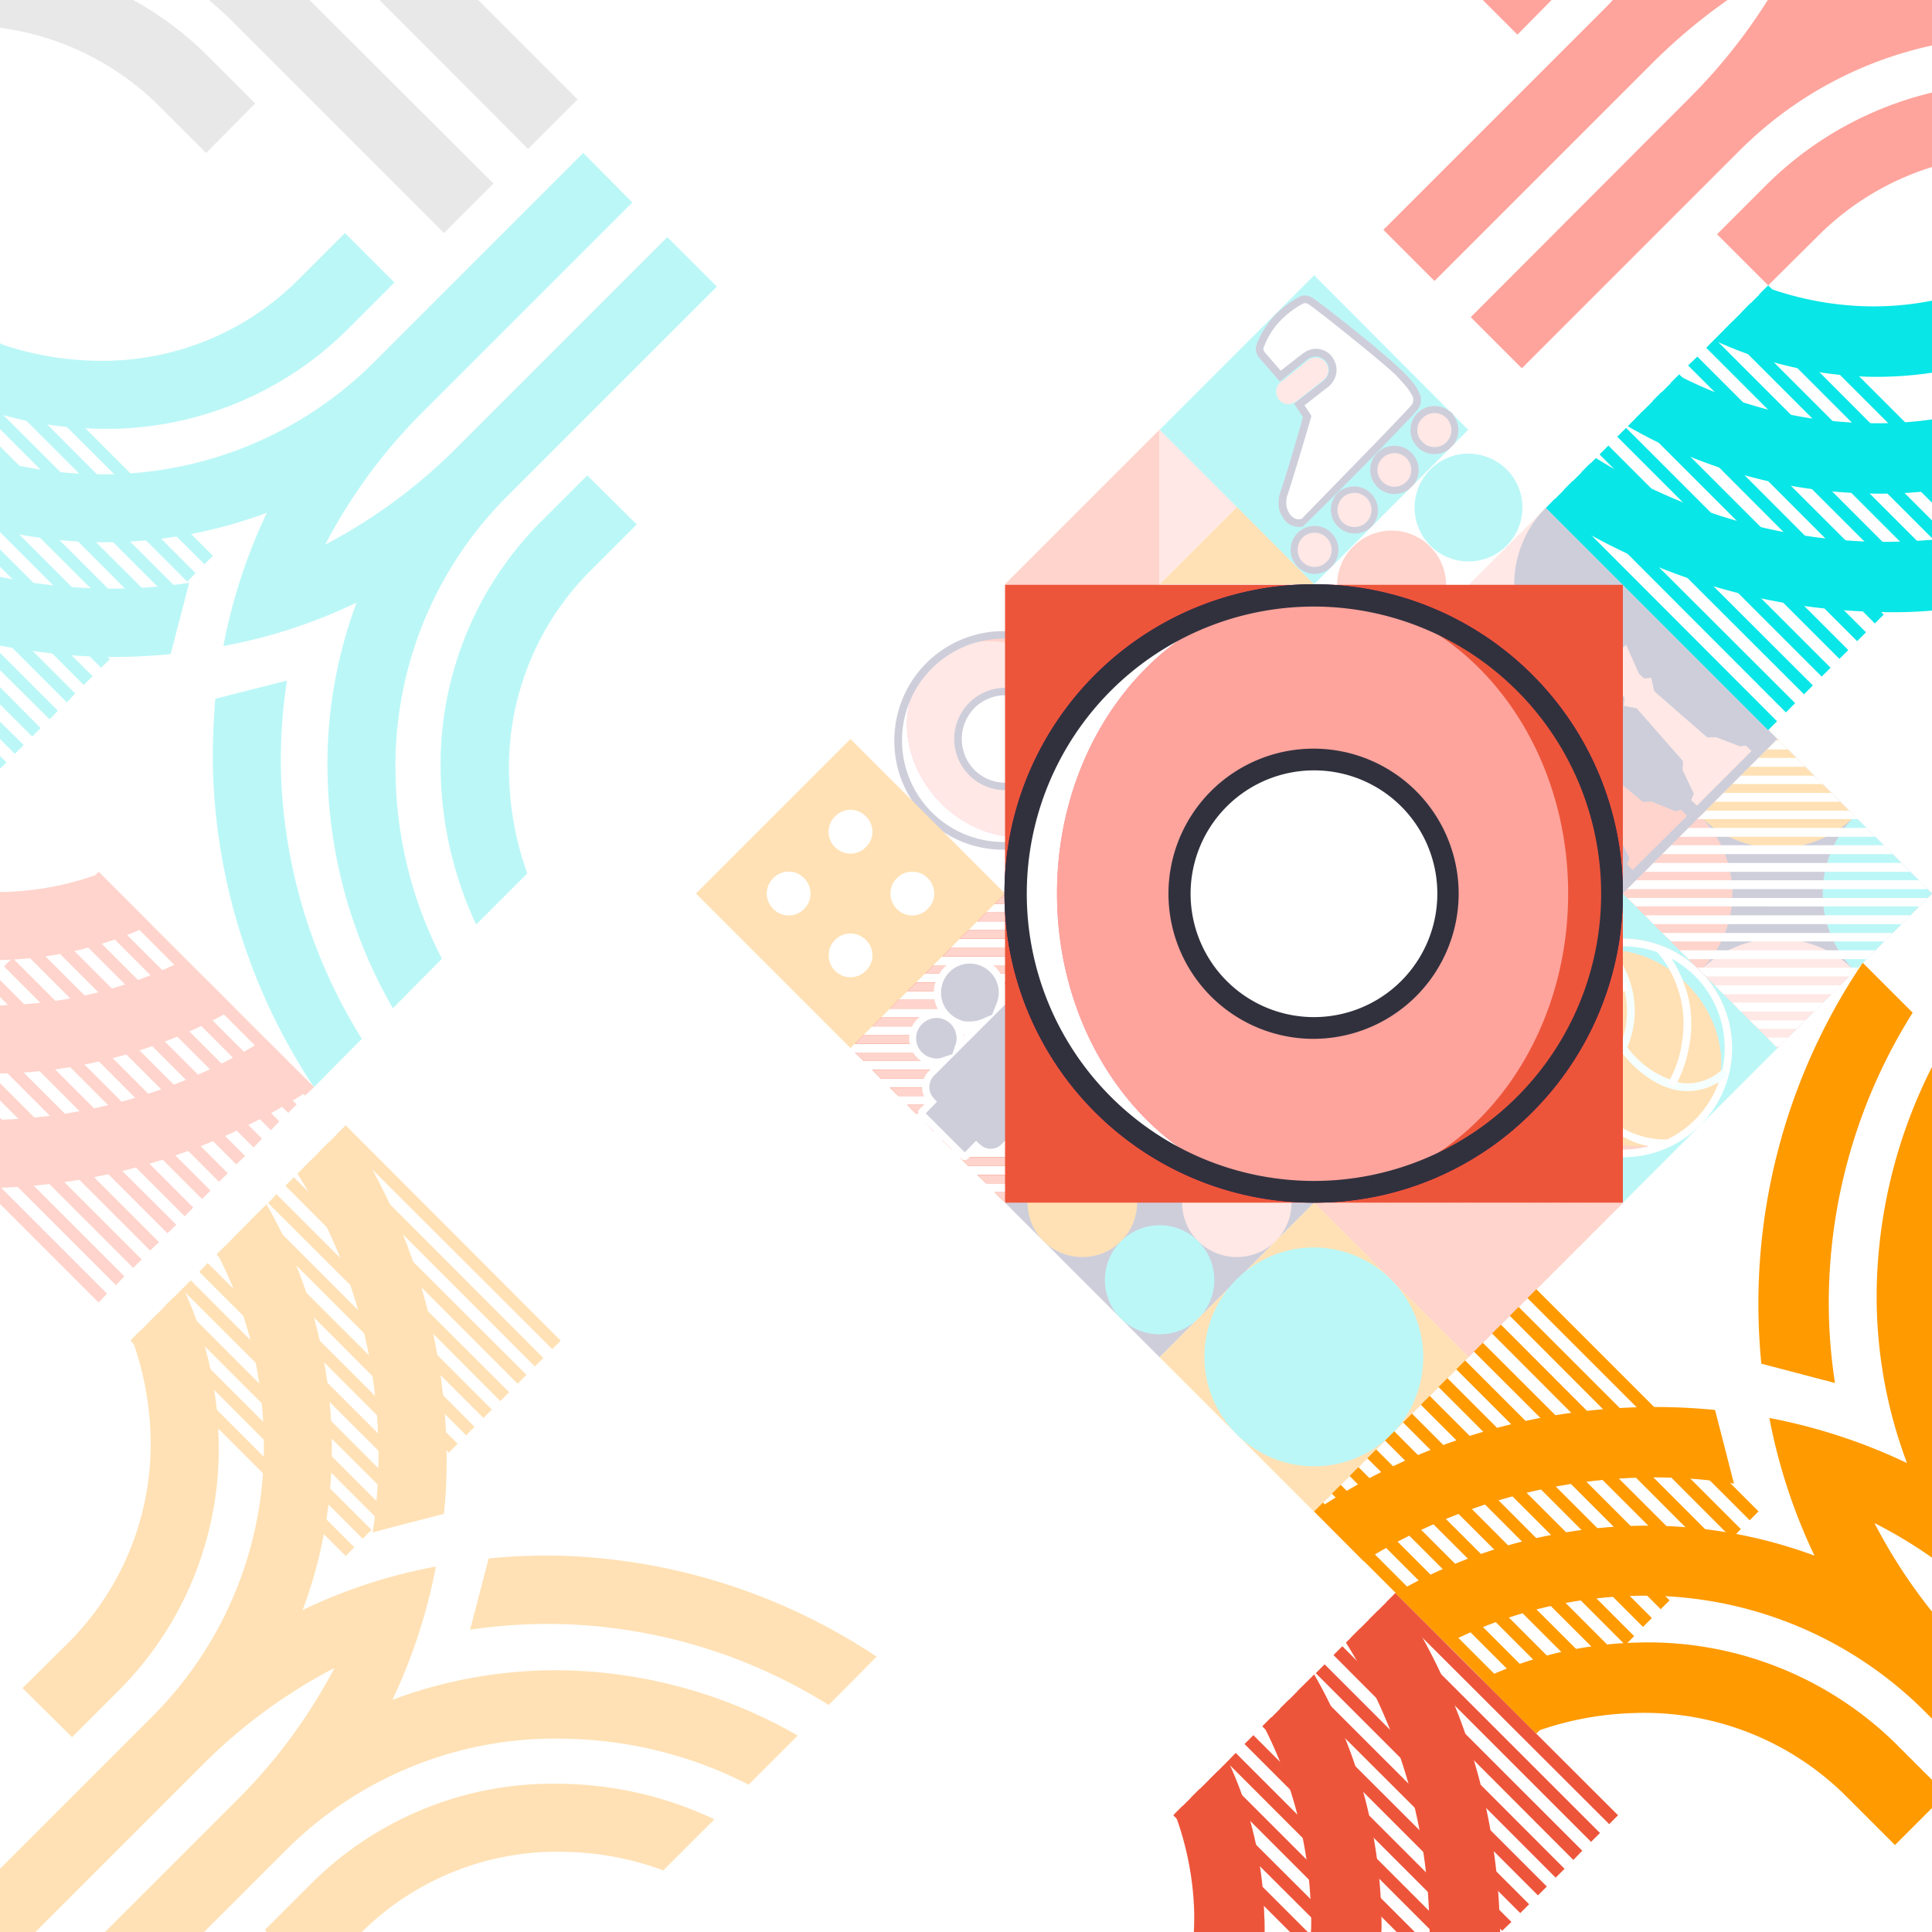 <svg id="Слой_1" data-name="Слой 1" xmlns="http://www.w3.org/2000/svg" viewBox="0 0 136.063 136.063">
  <defs>
    <style>
      .cls-1, .cls-22 {
        fill: #fff;
      }

      .cls-2 {
        fill: #fcf9d3;
      }

      .cls-16, .cls-3 {
        fill: #ff9ef6;
      }

      .cls-4 {
        fill: #39175f;
      }

      .cls-18, .cls-5 {
        fill: #ffe8e5;
      }

      .cls-20, .cls-6 {
        fill: #cecedb;
      }

      .cls-15, .cls-7 {
        fill: #ed553b;
      }

      .cls-8 {
        fill: #f95;
      }

      .cls-12, .cls-9 {
        fill: #bcf7f7;
      }

      .cls-10, .cls-13 {
        fill: #ffd4cc;
      }

      .cls-11, .cls-21 {
        fill: #ffe1b5;
      }

      .cls-12, .cls-13, .cls-14, .cls-15, .cls-16, .cls-17, .cls-18, .cls-19, .cls-20, .cls-21, .cls-22 {
        fill-rule: evenodd;
      }

      .cls-14, .cls-25 {
        fill: #f5ffff;
      }

      .cls-17, .cls-27 {
        fill: #08e6e7;
      }

      .cls-19 {
        fill: #173f5f;
      }

      .cls-23 {
        fill: #fffef8;
      }

      .cls-24 {
        fill: #ff9a00;
      }

      .cls-26 {
        fill: #e8e8e8;
      }

      .cls-28 {
        fill: #fea49c;
      }

      .cls-29 {
        fill: #31313e;
      }
    </style>
  </defs>
  <g>
    <rect class="cls-1" width="136.063" height="136.063"/>
    <path class="cls-2" d="M66.274,56.58c-2.891-2.92-3.231-7.285-.737-9.78A7.426,7.426,0,0,0,76.054,57.288c-2.494,2.494-6.888,2.183-9.78-.709Z"/>
    <path class="cls-3" d="M75.317,47.509c2.92,2.92,3.232,7.285.737,9.78s-6.888,2.183-9.78-.709c-2.891-2.92-3.231-7.285-.737-9.78,2.523-2.494,6.888-2.183,9.78.709Z"/>
    <path class="cls-1" d="M73.162,49.691a3.319,3.319,0,0,1,0,4.705,3.353,3.353,0,0,1-4.734,0,3.319,3.319,0,0,1,0-4.705,3.353,3.353,0,0,1,4.734,0Z"/>
    <path class="cls-4" d="M68.627,49.861a3.114,3.114,0,0,0,0,4.365,3.077,3.077,0,1,0,0-4.365Zm4.734,4.734a3.608,3.608,0,1,1,0-5.102,3.645,3.645,0,0,1,0,5.102Z"/>
    <path class="cls-1" d="M66.274,56.58c-2.891-2.92-3.231-7.285-.737-9.78A7.426,7.426,0,0,0,76.054,57.288c-2.494,2.494-6.888,2.183-9.78-.709Z"/>
    <path class="cls-5" d="M75.317,47.509c2.92,2.92,3.232,7.285.737,9.78s-6.888,2.183-9.78-.709c-2.891-2.92-3.231-7.285-.737-9.78,2.523-2.494,6.888-2.183,9.78.709Z"/>
    <path class="cls-1" d="M73.162,49.691a3.319,3.319,0,0,1,0,4.705,3.353,3.353,0,0,1-4.734,0,3.319,3.319,0,0,1,0-4.705,3.353,3.353,0,0,1,4.734,0Z"/>
    <path class="cls-6" d="M68.627,49.861a3.114,3.114,0,0,0,0,4.365,3.077,3.077,0,1,0,0-4.365Zm4.734,4.734a3.608,3.608,0,1,1,0-5.102,3.645,3.645,0,0,1,0,5.102Z"/>
    <rect class="cls-1" x="73.969" y="33.462" width="15.394" height="15.394" transform="translate(-5.184 69.802) rotate(-45)"/>
    <polygon class="cls-7" points="70.781 41.159 81.666 30.274 81.666 52.044 70.781 41.159"/>
    <polygon class="cls-3" points="87.109 35.717 81.666 41.159 81.666 30.274 87.109 35.717"/>
    <polygon class="cls-8" points="87.109 35.717 81.666 41.159 92.551 41.159 87.109 35.717"/>
    <path class="cls-4" d="M92.268,38.409a.441.441,0,1,1,0,.624.445.445,0,0,1,0-.624Zm1.502,1.502a1.684,1.684,0,1,0-2.381,0,1.644,1.644,0,0,0,2.381,0Z"/>
    <path class="cls-4" d="M95.074,35.603a.441.441,0,1,1,0,.624.445.445,0,0,1,0-.624Zm1.502,1.502a1.684,1.684,0,0,0-2.381-2.381,1.684,1.684,0,0,0,2.381,2.381Z"/>
    <path class="cls-4" d="M97.88,32.769a.461.461,0,1,1,0,.652.48.48,0,0,1,0-.652Zm1.531,1.531a1.704,1.704,0,1,0-2.409,0,1.728,1.728,0,0,0,2.409,0Z"/>
    <path class="cls-4" d="M100.715,29.962a.441.441,0,1,1,.624.624.401.401,0,0,1-.624,0,.445.445,0,0,1,0-.624Zm1.502,1.531a1.728,1.728,0,0,0,0-2.409,1.694,1.694,0,1,0,0,2.409Z"/>
    <path class="cls-3" d="M90,28.091h0a.899.899,0,0,1,.17-1.247l.142-.113,1.786-1.389a.84.84,0,0,1,1.219.142h0a.89.89,0,0,1-.142,1.219l-1.871,1.474-.057.057A.925.925,0,0,1,90,28.091Z"/>
    <path class="cls-3" d="M91.729,39.572a1.203,1.203,0,1,0,0-1.701,1.233,1.233,0,0,0,0,1.701Z"/>
    <path class="cls-3" d="M94.535,36.765a1.203,1.203,0,1,0,0-1.701,1.233,1.233,0,0,0,0,1.701Z"/>
    <path class="cls-3" d="M97.37,33.931a1.183,1.183,0,1,0,0-1.672,1.148,1.148,0,0,0,0,1.672Z"/>
    <path class="cls-3" d="M100.176,31.124a1.181,1.181,0,0,0,1.701,0,1.198,1.198,0,0,0,0-1.672,1.181,1.181,0,0,0-1.701,0,1.148,1.148,0,0,0,0,1.672Z"/>
    <rect class="cls-1" x="73.969" y="33.462" width="15.394" height="15.394" transform="translate(-5.184 69.802) rotate(-45)"/>
    <polygon class="cls-9" points="92.551 41.159 103.408 30.274 92.551 19.389 81.666 30.274 92.551 41.159"/>
    <polygon class="cls-10" points="70.781 41.159 81.666 30.274 81.666 52.044 70.781 41.159"/>
    <polygon class="cls-5" points="87.109 35.717 81.666 41.159 81.666 30.274 87.109 35.717"/>
    <polygon class="cls-11" points="87.109 35.717 81.666 41.159 92.551 41.159 87.109 35.717"/>
    <path class="cls-6" d="M92.268,38.409a.441.441,0,1,1,0,.624.445.445,0,0,1,0-.624Zm1.502,1.502a1.684,1.684,0,1,0-2.381,0,1.644,1.644,0,0,0,2.381,0Z"/>
    <path class="cls-6" d="M95.074,35.603a.441.441,0,1,1,0,.624.445.445,0,0,1,0-.624Zm1.502,1.502a1.684,1.684,0,0,0-2.381-2.381,1.684,1.684,0,0,0,2.381,2.381Z"/>
    <path class="cls-6" d="M97.88,32.769a.461.461,0,1,1,0,.652.48.48,0,0,1,0-.652Zm1.531,1.531a1.704,1.704,0,1,0-2.409,0,1.728,1.728,0,0,0,2.409,0Z"/>
    <path class="cls-6" d="M100.715,29.962a.441.441,0,1,1,.624.624.401.401,0,0,1-.624,0,.445.445,0,0,1,0-.624Zm1.502,1.531a1.728,1.728,0,0,0,0-2.409,1.694,1.694,0,1,0,0,2.409Z"/>
    <path class="cls-1" d="M90.368,34.809c.539-1.587,1.672-5.499,1.672-5.499l-.567-.85,1.871-1.474a1.213,1.213,0,1,0-1.474-1.928l-1.729,1.389-1.332-1.531a.728.728,0,0,1-.085-.68,6.084,6.084,0,0,1,2.835-3.09.643.643,0,0,1,.709.028c.935.624,4.734,3.657,6.094,4.932a6.832,6.832,0,0,1,1.332,1.644.939.939,0,0,1-.113.935c-.595.737-7.88,8.079-7.909,8.079a1.012,1.012,0,0,1-1.134-.51,1.631,1.631,0,0,1-.17-1.446Z"/>
    <path class="cls-6" d="M90.142,34.753c.482-1.417,1.446-4.706,1.616-5.386l-.624-.935,2.069-1.616a1.029,1.029,0,0,0,.368-.624.937.937,0,0,0-.142-.68l-.028-.028a.958.958,0,0,0-.624-.368.913.913,0,0,0-.652.17c-.028,0-.028.028-.057.028l-1.928,1.559-1.502-1.729L88.611,25.115a1.482,1.482,0,0,1-.17-.454,1.324,1.324,0,0,1,.085-.482,6.597,6.597,0,0,1,1.162-1.871,6.947,6.947,0,0,1,1.786-1.389.932.932,0,0,1,.482-.113,1.395,1.395,0,0,1,.482.17c.539.368,1.928,1.446,3.288,2.551,1.134.907,2.239,1.843,2.863,2.438a8.825,8.825,0,0,1,.907.964,3.24,3.24,0,0,1,.454.737.954.954,0,0,1,.113.624,1.128,1.128,0,0,1-.255.595c-.198.255-1.219,1.304-2.438,2.58-2.353,2.409-5.584,5.613-5.613,5.613a1.272,1.272,0,0,1-.879-.113,1.236,1.236,0,0,1-.539-.539,1.581,1.581,0,0,1-.283-.794,2.323,2.323,0,0,1,.085-.879Zm2.183-5.329s-1.134,3.883-1.672,5.499a1.701,1.701,0,0,0-.057.652,1.359,1.359,0,0,0,.198.567.977.977,0,0,0,.34.34.675.675,0,0,0,.539.057s3.005-3.09,5.301-5.443c1.219-1.276,2.211-2.296,2.409-2.551a.455.455,0,0,0,.142-.312.488.488,0,0,0-.057-.34,3.586,3.586,0,0,0-.397-.624c-.227-.255-.482-.567-.85-.935-.624-.567-1.701-1.474-2.835-2.381-1.361-1.106-2.721-2.183-3.231-2.523a.741.741,0,0,0-.227-.085.526.526,0,0,0-.198.057A6.445,6.445,0,0,0,90.085,22.677,5.261,5.261,0,0,0,89.036,24.378a.305.305,0,0,0-.057.227c.028.057.028.142.085.198l1.134,1.304,1.559-1.219a.099.099,0,0,1,.057-.028h0a1.423,1.423,0,0,1,2.013.283.099.099,0,0,1,.028.057,1.468,1.468,0,0,1,.255,1.077,1.554,1.554,0,0,1-.567.964l-1.672,1.304.482.737Z"/>
    <path class="cls-5" d="M90.057,28.12h0a.89.89,0,0,1,.142-1.219l.17-.113L92.126,25.37a.887.887,0,0,1,1.219.142h0a.87.87,0,0,1-.142,1.247l-1.871,1.474-.057.028a.84.84,0,0,1-1.219-.142Z"/>
    <path class="cls-5" d="M91.729,39.572a1.203,1.203,0,1,0,0-1.701,1.233,1.233,0,0,0,0,1.701Z"/>
    <path class="cls-5" d="M94.535,36.765a1.203,1.203,0,1,0,0-1.701,1.233,1.233,0,0,0,0,1.701Z"/>
    <path class="cls-5" d="M97.37,33.931a1.183,1.183,0,1,0,0-1.672,1.148,1.148,0,0,0,0,1.672Z"/>
    <path class="cls-5" d="M100.176,31.124a1.181,1.181,0,0,0,1.701,0,1.198,1.198,0,0,0,0-1.672,1.181,1.181,0,0,0-1.701,0,1.148,1.148,0,0,0,0,1.672Z"/>
    <polygon class="cls-1" points="103.408 52.044 114.293 41.159 103.408 30.274 92.551 41.159 103.408 52.044"/>
    <path class="cls-12" d="M106.129,33.08a3.798,3.798,0,1,1-2.721-1.134,3.872,3.872,0,0,1,2.721,1.134Z"/>
    <rect class="cls-5" x="98.446" y="40.066" width="15.394" height="7.657" transform="translate(0.051 87.911) rotate(-45)"/>
    <path class="cls-13" d="M100.715,38.494a3.815,3.815,0,0,1,0,5.414,3.77,3.77,0,0,1-2.721,1.134,3.706,3.706,0,0,1-2.693-1.134,3.798,3.798,0,0,1,0-5.414,3.815,3.815,0,0,1,5.414,0Z"/>
    <path class="cls-14" d="M95.216,57.883c.567.539.255,1.757-.68,2.693s-2.154,1.247-2.721.68l-6.038-6.066c-.567-.539-.255-1.757.68-2.693s2.126-1.247,2.693-.68Z"/>
    <path class="cls-4" d="M95.386,57.713a1.371,1.371,0,0,1,.255,1.417,3.536,3.536,0,0,1-.935,1.616,3.892,3.892,0,0,1-1.616.964,1.439,1.439,0,0,1-1.417-.283l-6.066-6.066a1.439,1.439,0,0,1-.283-1.417,3.612,3.612,0,0,1,.964-1.616h0a3.989,3.989,0,0,1,1.587-.964,1.476,1.476,0,0,1,1.446.283Zm-.17,1.304a1.061,1.061,0,0,0-.17-.992l-6.066-6.038a.962.962,0,0,0-.992-.17,3.009,3.009,0,0,0-1.361.85h0a2.943,2.943,0,0,0-.85,1.389,1.061,1.061,0,0,0,.142.992l6.066,6.038a1.062,1.062,0,0,0,.992.17,2.943,2.943,0,0,0,1.389-.85,3.19,3.19,0,0,0,.85-1.389Z"/>
    <path class="cls-15" d="M85.776,55.191c-.567-.567-.255-1.757.68-2.693s2.154-1.247,2.693-.68c.567.539.255,1.757-.68,2.693s-2.126,1.247-2.693.68Z"/>
    <path class="cls-4" d="M85.606,55.361a1.492,1.492,0,0,1-.283-1.446,3.807,3.807,0,0,1,.964-1.587,3.612,3.612,0,0,1,1.616-.964,1.303,1.303,0,0,1,1.701,1.701,3.612,3.612,0,0,1-.964,1.616,3.807,3.807,0,0,1-1.587.964,1.492,1.492,0,0,1-1.446-.283Zm.17-1.332a.872.872,0,0,0,1.162,1.162,3.362,3.362,0,0,0,2.211-2.239.835.835,0,0,0-1.134-1.134,3.362,3.362,0,0,0-2.239,2.211Z"/>
    <path class="cls-14" d="M101.962,51.137c.539.539.255,1.757-.68,2.693s-2.154,1.247-2.721.68l-6.038-6.066c-.567-.539-.255-1.757.68-2.693s2.126-1.247,2.693-.68Z"/>
    <path class="cls-4" d="M102.104,50.967a1.439,1.439,0,0,1,.283,1.417A3.371,3.371,0,0,1,101.424,54h0a3.641,3.641,0,0,1-1.587.964,1.492,1.492,0,0,1-1.446-.283l-6.038-6.066a1.439,1.439,0,0,1-.283-1.417,3.612,3.612,0,0,1,.964-1.616,3.807,3.807,0,0,1,1.587-.964,1.492,1.492,0,0,1,1.446.283Zm-.312.34L95.726,45.241a1.028,1.028,0,0,0-.992-.17,3.362,3.362,0,0,0-2.211,2.239,1.061,1.061,0,0,0,.142.992l6.066,6.038a.977.977,0,0,0,.992.17,3.082,3.082,0,0,0,1.389-.85h0a3.112,3.112,0,0,0,.822-1.389.925.925,0,0,0-.142-.964Z"/>
    <path class="cls-16" d="M92.523,48.444c-.567-.539-.255-1.757.68-2.693s2.154-1.247,2.693-.68c.567.539.255,1.757-.68,2.693s-2.154,1.247-2.693.68Z"/>
    <path class="cls-4" d="M92.353,48.614a1.439,1.439,0,0,1-.283-1.417,3.892,3.892,0,0,1,.964-1.616h0a3.892,3.892,0,0,1,1.616-.964,1.303,1.303,0,0,1,1.701,1.701,3.839,3.839,0,0,1-2.58,2.58,1.439,1.439,0,0,1-1.417-.283Zm.17-1.304a.853.853,0,0,0,1.134,1.134,3.482,3.482,0,0,0,2.239-2.239.853.853,0,0,0-1.134-1.134,2.943,2.943,0,0,0-1.389.85h0a2.943,2.943,0,0,0-.85,1.389Z"/>
    <path class="cls-14" d="M87.449,53.405c-.567.539-1.786.255-2.693-.68-.935-.935-1.247-2.126-.68-2.693L90.17,43.937c.567-.567,1.786-.255,2.693.652.935.935,1.247,2.154.68,2.721Z"/>
    <path class="cls-4" d="M87.619,53.546a1.492,1.492,0,0,1-1.446.283,3.458,3.458,0,0,1-1.587-.935h0a3.688,3.688,0,0,1-.964-1.587,1.492,1.492,0,0,1,.283-1.446L90,43.767a1.492,1.492,0,0,1,1.446-.283,3.533,3.533,0,0,1,1.587.964,3.392,3.392,0,0,1,.964,1.587,1.439,1.439,0,0,1-.283,1.417Zm-1.332-.142a1.062,1.062,0,0,0,.992-.17l6.094-6.094a1.062,1.062,0,0,0,.17-.992,3.249,3.249,0,0,0-2.211-2.211.977.977,0,0,0-.992.17l-6.095,6.094a.962.962,0,0,0-.17.992,3.033,3.033,0,0,0,.822,1.361h0a3.082,3.082,0,0,0,1.389.85Z"/>
    <path class="cls-17" d="M90.17,43.937c.567-.567,1.786-.255,2.721.68.907.907,1.219,2.126.652,2.693s-1.757.255-2.693-.68c-.935-.907-1.219-2.126-.68-2.693Z"/>
    <path class="cls-4" d="M90.028,43.767a1.439,1.439,0,0,1,1.417-.283,3.392,3.392,0,0,1,1.587.964,3.533,3.533,0,0,1,.964,1.587,1.32,1.32,0,0,1-1.729,1.729A3.687,3.687,0,0,1,90.68,46.8a3.807,3.807,0,0,1-.964-1.587,1.571,1.571,0,0,1,.312-1.446Zm1.304.17a1.061,1.061,0,0,0-.992.17,1.045,1.045,0,0,0-.17.992,3.082,3.082,0,0,0,.85,1.389,3.033,3.033,0,0,0,1.361.822,1.028,1.028,0,0,0,.992-.17.977.977,0,0,0,.17-.992,3.249,3.249,0,0,0-2.211-2.211Z"/>
    <polygon class="cls-6" points="92.551 62.929 103.408 52.044 92.551 41.159 81.666 52.044 92.551 62.929"/>
    <path class="cls-14" d="M95.216,57.883c.567.539.255,1.757-.68,2.693s-2.154,1.247-2.721.68l-6.038-6.066c-.567-.539-.255-1.757.68-2.693s2.126-1.247,2.693-.68Z"/>
    <path class="cls-6" d="M95.386,57.713a1.371,1.371,0,0,1,.255,1.417,3.536,3.536,0,0,1-.935,1.616,3.892,3.892,0,0,1-1.616.964,1.439,1.439,0,0,1-1.417-.283l-6.066-6.066a1.439,1.439,0,0,1-.283-1.417,3.612,3.612,0,0,1,.964-1.616h0a3.989,3.989,0,0,1,1.587-.964,1.476,1.476,0,0,1,1.446.283Zm-.17,1.304a1.061,1.061,0,0,0-.17-.992l-6.066-6.038a.962.962,0,0,0-.992-.17,3.009,3.009,0,0,0-1.361.85h0a2.943,2.943,0,0,0-.85,1.389,1.061,1.061,0,0,0,.142.992l6.066,6.038a1.062,1.062,0,0,0,.992.17,2.943,2.943,0,0,0,1.389-.85,3.19,3.19,0,0,0,.85-1.389Z"/>
    <path class="cls-13" d="M85.776,55.191c-.567-.567-.255-1.757.68-2.693s2.154-1.247,2.693-.68c.567.539.255,1.757-.68,2.693s-2.126,1.247-2.693.68Z"/>
    <path class="cls-6" d="M85.606,55.361a1.492,1.492,0,0,1-.283-1.446,3.807,3.807,0,0,1,.964-1.587,3.612,3.612,0,0,1,1.616-.964,1.303,1.303,0,0,1,1.701,1.701,3.612,3.612,0,0,1-.964,1.616,3.807,3.807,0,0,1-1.587.964,1.492,1.492,0,0,1-1.446-.283Zm.17-1.332a.872.872,0,0,0,1.162,1.162,3.362,3.362,0,0,0,2.211-2.239.835.835,0,0,0-1.134-1.134,3.362,3.362,0,0,0-2.239,2.211Z"/>
    <path class="cls-14" d="M101.962,51.137c.539.539.255,1.757-.68,2.693s-2.154,1.247-2.721.68l-6.038-6.066c-.567-.539-.255-1.757.68-2.693s2.126-1.247,2.693-.68Z"/>
    <path class="cls-6" d="M102.104,50.967a1.439,1.439,0,0,1,.283,1.417A3.371,3.371,0,0,1,101.424,54h0a3.641,3.641,0,0,1-1.587.964,1.492,1.492,0,0,1-1.446-.283l-6.038-6.066a1.439,1.439,0,0,1-.283-1.417,3.612,3.612,0,0,1,.964-1.616,3.807,3.807,0,0,1,1.587-.964,1.492,1.492,0,0,1,1.446.283Zm-.312.34L95.726,45.241a1.028,1.028,0,0,0-.992-.17,3.362,3.362,0,0,0-2.211,2.239,1.061,1.061,0,0,0,.142.992l6.066,6.038a.977.977,0,0,0,.992.17,3.082,3.082,0,0,0,1.389-.85h0a3.112,3.112,0,0,0,.822-1.389.925.925,0,0,0-.142-.964Z"/>
    <path class="cls-18" d="M92.523,48.444c-.567-.539-.255-1.757.68-2.693s2.154-1.247,2.693-.68c.567.539.255,1.757-.68,2.693s-2.154,1.247-2.693.68Z"/>
    <path class="cls-6" d="M92.353,48.614a1.439,1.439,0,0,1-.283-1.417,3.892,3.892,0,0,1,.964-1.616h0a3.892,3.892,0,0,1,1.616-.964,1.303,1.303,0,0,1,1.701,1.701,3.892,3.892,0,0,1-.964,1.616h0a3.892,3.892,0,0,1-1.616.964,1.439,1.439,0,0,1-1.417-.283Zm.17-1.304a.853.853,0,0,0,1.134,1.134,3.482,3.482,0,0,0,2.239-2.239.853.853,0,0,0-1.134-1.134,2.943,2.943,0,0,0-1.389.85h0a2.943,2.943,0,0,0-.85,1.389Z"/>
    <path class="cls-14" d="M87.449,53.405c-.567.539-1.786.255-2.693-.68-.935-.935-1.247-2.126-.68-2.693L90.17,43.937c.567-.567,1.786-.255,2.693.652.935.935,1.247,2.154.68,2.721Z"/>
    <path class="cls-6" d="M87.619,53.546a1.492,1.492,0,0,1-1.446.283,3.458,3.458,0,0,1-1.587-.935h0a3.688,3.688,0,0,1-.964-1.587,1.492,1.492,0,0,1,.283-1.446L90,43.767a1.492,1.492,0,0,1,1.446-.283,3.533,3.533,0,0,1,1.587.964,3.392,3.392,0,0,1,.964,1.587,1.439,1.439,0,0,1-.283,1.417Zm-1.332-.142a1.062,1.062,0,0,0,.992-.17l6.094-6.094a1.062,1.062,0,0,0,.17-.992,3.249,3.249,0,0,0-2.211-2.211.977.977,0,0,0-.992.17l-6.095,6.094a.962.962,0,0,0-.17.992,3.033,3.033,0,0,0,.822,1.361h0a3.082,3.082,0,0,0,1.389.85Z"/>
    <path class="cls-12" d="M90.17,43.937c.567-.567,1.786-.255,2.721.68.907.907,1.219,2.126.652,2.693s-1.757.255-2.693-.68c-.935-.907-1.219-2.126-.68-2.693Z"/>
    <path class="cls-6" d="M90.028,43.767a1.439,1.439,0,0,1,1.417-.283,3.392,3.392,0,0,1,1.587.964,3.533,3.533,0,0,1,.964,1.587,1.32,1.32,0,0,1-1.729,1.729A3.687,3.687,0,0,1,90.68,46.8a3.807,3.807,0,0,1-.964-1.587,1.571,1.571,0,0,1,.312-1.446Zm1.304.17a1.061,1.061,0,0,0-.992.17,1.045,1.045,0,0,0-.17.992,3.082,3.082,0,0,0,.85,1.389,3.033,3.033,0,0,0,1.361.822,1.028,1.028,0,0,0,.992-.17.977.977,0,0,0,.17-.992,3.249,3.249,0,0,0-2.211-2.211Z"/>
    <path class="cls-9" d="M70.894,62.816v.227l.595.624v-1.474Zm1.219-1.219v2.665l.624.624V60.973Zm1.247-1.247v5.159l.595.595V59.754Zm1.219-1.219v7.597l.624.624V58.507Zm1.219-1.247V67.975l.624.595V57.288Zm1.247-1.219V69.194l.624.624V56.041Zm1.219-1.219V70.413l.624.624V54.822Zm1.247-1.247V71.66l.595.624V53.575Zm1.219-1.219V72.879l.624.624V52.356Zm1.247-.624V73.502l.595-.624V52.98Zm1.219,1.219V72.283l.624-.624V54.198Zm1.247,1.247-.028,16.214.624-.624V55.446ZM85.663,56.041V69.817l.624-.624V56.665Zm1.219,1.247V68.57l.624-.595V57.883Zm1.247,1.219v8.844l.595-.624.028-7.597Zm1.219,1.247v6.35l.624-.595V60.35Zm1.247,1.219V64.885l.595-.624V61.597Zm1.219,1.219v1.474l.624-.624v-.227Z"/>
    <polygon class="cls-9" points="81.666 73.814 92.551 62.929 70.781 62.929 81.666 73.814"/>
    <path class="cls-10" d="M75.288,47.565c-2.92-2.891-7.285-3.231-9.78-.737A7.426,7.426,0,1,1,75.997,57.345c2.494-2.494,2.183-6.888-.709-9.78Z"/>
    <path class="cls-6" d="M65.622,47.083a7.156,7.156,0,1,0,10.12,0,7.134,7.134,0,0,0-10.12,0ZM76.11,57.6a7.629,7.629,0,0,1-5.443,2.239,7.646,7.646,0,0,1-7.682-7.682,7.694,7.694,0,0,1,7.682-7.71A7.743,7.743,0,0,1,78.378,52.157,7.636,7.636,0,0,1,76.11,57.6Z"/>
    <path class="cls-7" d="M108.85,46.602a7.699,7.699,0,0,1,0,10.885l-5.443-5.443Z"/>
    <path class="cls-7" d="M110.806,51.704a1.141,1.141,0,0,0-1.162-.028.451.451,0,0,0-.142-.283.401.401,0,1,0-.567.567.451.451,0,0,0,.283.142,1.141,1.141,0,0,0,.028,1.162c-.057.028-.085.028-.142.057a.305.305,0,0,1-.227-.057.249.249,0,0,0-.198.028c-.057.028-.085.057-.142.085a.059.059,0,0,0,0,.113c.567.227,1.956.822,1.956.822l.34.312-.057.595.907.17,2.494,2.948-.057.624.794,1.644-.17.425.425.425,3.827-3.827-.397-.397-.425.057-1.701-.652-.595.028-2.948-2.494-.198-.907h-.539l-.34-.312-.85-1.928a.059.059,0,0,0-.113,0,.391.391,0,0,0-.085.113.242.242,0,0,0,0,.198.379.379,0,0,1,.028.255c0,.028-.028.057-.028.113Z"/>
    <path class="cls-19" d="M110.806,51.704a1.141,1.141,0,0,0-1.162-.028.451.451,0,0,0-.142-.283.401.401,0,1,0-.567.567.451.451,0,0,0,.283.142,1.141,1.141,0,0,0,.028,1.162c-.057.028-.085.028-.142.057a.305.305,0,0,1-.227-.057.249.249,0,0,0-.198.028c-.057.028-.085.057-.142.085a.059.059,0,0,0,0,.113c.567.227,1.956.822,1.956.822l.34.312-.057.595.907.17,2.494,2.948-.057.624.794,1.644-.17.425.425.425,3.827-3.827-.397-.397-.425.057-1.701-.652-.595.028-2.948-2.494-.198-.907h-.539l-.34-.312-.85-1.928a.059.059,0,0,0-.113,0,.391.391,0,0,0-.085.113.242.242,0,0,0,0,.198.379.379,0,0,1,.028.255c0,.028-.028.057-.028.113ZM110.211,51.137a.553.553,0,0,1,.198.028.41.41,0,0,1,.057-.198l.028-.028.057-.113a.447.447,0,0,1,.198-.198h0a.624.624,0,0,1,.227-.028.526.526,0,0,1,.198.057h0a.662.662,0,0,1,.198.198h0l.822,1.871.142.142h.397a.417.417,0,0,1,.397.312l.142.794,2.75,2.296.454-.028a.212.212,0,0,1,.142.028l1.616.624.283-.057a.446.446,0,0,1,.369.113l.397.397a.431.431,0,0,1,0,.567l-3.855,3.827a.394.394,0,0,1-.539,0l-.425-.425a.385.385,0,0,1-.085-.425l.113-.255-.709-1.502a.42.42,0,0,1-.028-.198l.028-.482-2.296-2.693-.765-.142a.413.413,0,0,1-.34-.454l.057-.397-.17-.142c-.283-.113-1.389-.567-1.871-.765a.504.504,0,0,1-.227-.198.525.525,0,0,1-.057-.198.483.483,0,0,1,.028-.198.504.504,0,0,1,.198-.227c.057-.028.085-.057.142-.085a1.953,1.953,0,0,1,.227-.085.42.42,0,0,1-.028-.198.837.837,0,0,1,.057-.369c-.028,0-.057-.028-.085-.057a.791.791,0,0,1-.227-.567.883.883,0,0,1,.198-.51c.028-.028.028-.028.028-.057a.9.9,0,0,1,.567-.227.774.774,0,0,1,.539.227h.028c.028.028.028.057.057.085a1.659,1.659,0,0,1,.368-.057Z"/>
    <path class="cls-3" d="M119.679,56.948c-.113-.142-.397-.425-.397-.425l.17-.454-.794-1.644.057-.624-3.26-3.742-.935-.17.057-.567-.34-.34-2.098-.879,1.02-1.02-.539-.539-.595.595-.567-.539.595-.624L111.6,45.524l.539-.539.482.454.595-.595.539.539-.595.595.539.567.992-.992.935,2.041.312.34h.567l.17.907,3.742,3.26.595-.028,1.729.652.397-.057.425.397L119.679,56.948Z"/>
    <path class="cls-19" d="M119.424,57.203,118.8,56.608l.227-.51-.765-1.616.028-.567-3.061-3.487-1.134-.198.085-.765-.17-.142-2.58-1.077.567-.567-1.077-1.106.595-.595-.482-.454,1.106-1.106.482.482.595-.595,1.077,1.077.539-.51,1.106,2.523.17.142.709-.028.227,1.134,3.515,3.061.539-.028,1.672.652.51-.085.822.822-4.422,4.422Zm.255-.255-.397-.425.17-.454-.794-1.644.057-.624-3.26-3.742-.935-.17.057-.567-.34-.34-2.098-.879,1.02-1.02-.539-.539-.595.595-.567-.539.595-.624L111.6,45.524l.539-.539.482.454.595-.595.539.539-.595.595.539.567.992-.992.935,2.041.312.34h.567l.17.907,3.742,3.26.595-.028,1.729.652.397-.057.425.397Z"/>
    <path class="cls-6" d="M114.293,62.929l10.885-10.885-10.885-10.885-5.414-5.414a7.665,7.665,0,0,0,0,10.828l-5.471,5.471,5.443,5.443a7.699,7.699,0,0,0,0,10.885l5.443-5.443Z"/>
    <path class="cls-10" d="M108.85,46.602a7.699,7.699,0,0,1,0,10.885l-5.443-5.443Z"/>
    <path class="cls-10" d="M110.608,51.534a1.138,1.138,0,0,0-1.162-.028.364.364,0,0,0-.113-.283.401.401,0,0,0-.567.567.364.364,0,0,0,.283.113,1.138,1.138,0,0,0,.028,1.162c-.057.028-.085.057-.142.057a.301.301,0,0,1-.227-.028.222.222,0,0,0-.227.028.215.215,0,0,1-.113.057.08.08,0,0,0,0,.142c.567.227,1.956.794,1.956.794l.34.34-.085.595.935.17,2.494,2.92-.057.652.794,1.644-.17.425.397.425,3.855-3.827-.397-.425-.425.085-1.701-.68-.595.028L112.734,54l-.17-.935-.567.028-.312-.34-.85-1.899c-.028-.057-.085-.057-.142-.028,0,.057-.028.085-.057.142a.249.249,0,0,0-.028.198.305.305,0,0,1,.057.227c0,.057-.028.085-.057.142Z"/>
    <path class="cls-20" d="M110.608,51.534a1.138,1.138,0,0,0-1.162-.028.364.364,0,0,0-.113-.283.401.401,0,0,0-.567.567.364.364,0,0,0,.283.113,1.138,1.138,0,0,0,.028,1.162c-.057.028-.085.057-.142.057a.301.301,0,0,1-.227-.028.222.222,0,0,0-.227.028.215.215,0,0,1-.113.057.08.08,0,0,0,0,.142c.567.227,1.956.794,1.956.794l.34.34-.085.595.935.17,2.494,2.92-.057.652.794,1.644-.17.425.397.425,3.855-3.827-.397-.425-.425.085-1.701-.68-.595.028L112.734,54l-.17-.935-.567.028-.312-.34-.85-1.899c-.028-.057-.085-.057-.142-.028,0,.057-.028.085-.057.142a.249.249,0,0,0-.028.198.305.305,0,0,1,.057.227c0,.057-.028.085-.057.142Zm-.567-.794h0a.088.088,0,0,0,.028-.057c.028-.028.028-.028.028-.057l.057-.113a.662.662,0,0,1,.34-.283h0a1.019,1.019,0,0,1,.312-.057.571.571,0,0,1,.312.085h0a.833.833,0,0,1,.283.34h0l.794,1.814.057.057.283-.028a.613.613,0,0,1,.624.51l.142.709,2.608,2.183.369-.028a.828.828,0,0,1,.255.057l1.531.595.255-.028a.499.499,0,0,1,.539.17l.425.397a.652.652,0,0,1,0,.879l-3.855,3.855a.652.652,0,0,1-.879,0l-.425-.425a.665.665,0,0,1-.142-.68l.085-.17-.652-1.389a.755.755,0,0,1-.085-.34l.028-.368-2.183-2.58-.652-.113a.678.678,0,0,1-.567-.709l.057-.283-.057-.028c-.312-.142-1.361-.567-1.814-.737a1.024,1.024,0,0,1-.368-.312c-.028-.113-.057-.198-.085-.312a1.007,1.007,0,0,1,.057-.283.784.784,0,0,1,.312-.368c.028-.028.085-.028.113-.057h0a.147.147,0,0,1,.113-.057l-.028-.028c0-.085.028-.198.028-.283a1.089,1.089,0,0,1-.255-.709,1.071,1.071,0,0,1,.255-.68.099.099,0,0,0,.028-.057,1.049,1.049,0,0,1,.737-.283,1.071,1.071,0,0,1,.68.255h.312Z"/>
    <path class="cls-5" d="M119.509,56.75c-.113-.113-.425-.397-.425-.397l.198-.454-.794-1.672.028-.624-3.26-3.713-.907-.17.057-.595-.34-.312-2.098-.879,1.02-1.02-.567-.567-.595.595-.539-.539.595-.595-.482-.482.567-.539.454.482.595-.595.539.539-.595.595.567.567.992-.992.907,2.041.34.34.539-.028.198.935,3.742,3.26.595-.028,1.701.652.425-.057.397.397s-.85.85-3.855,3.855Z"/>
    <path class="cls-20" d="M119.083,57.203l-.425-.425a.617.617,0,0,1-.142-.709l.085-.142-.68-1.417a.415.415,0,0,1-.057-.312h0l.028-.368-2.948-3.373-.709-.113a.6.6,0,0,1-.51-.68h0l.028-.283-.028-.057-2.013-.822a.633.633,0,0,1-.198-1.02h0a.392.392,0,0,1-.113-.085l-.057-.028-.482-.51a.626.626,0,0,1-.028-.879h0l.17-.17-.028-.028a.6.6,0,0,1,0-.879l.028-.028.51-.51a.6.6,0,0,1,.879,0h0l.028.028.17-.17a.652.652,0,0,1,.879,0l.539.567c.028.028.085.057.085.113a.653.653,0,0,1,.879.028.548.548,0,0,1,.142.255l.85,1.899.057.057.283-.028a.637.637,0,0,1,.624.539l.142.68,3.402,2.948h.34a.466.466,0,0,1,.283.057l1.531.567.255-.028a.627.627,0,0,1,.539.17l.397.425a.6.6,0,0,1,0,.879l-3.855,3.855a.6.6,0,0,1-.879,0Zm.425-.454-.425-.397.198-.454-.794-1.672.028-.624-3.26-3.713-.907-.17.057-.595-.34-.312-2.098-.879,1.02-1.02-.567-.567-.595.595-.539-.539.595-.595-.482-.482.567-.539.454.482.595-.595.539.539-.595.595.567.567.992-.992.907,2.041.34.34.539-.028.198.935,3.742,3.26.595-.028,1.701.652.425-.057.397.397Z"/>
    <rect class="cls-6" x="73.969" y="77.002" width="15.394" height="15.394" transform="translate(-35.972 82.555) rotate(-45)"/>
    <path class="cls-13" d="M84.387,76.535a3.849,3.849,0,0,1,0,5.443,3.939,3.939,0,0,1-2.721,1.134A3.888,3.888,0,0,1,78.945,81.978,3.818,3.818,0,0,1,77.811,79.257a3.77,3.77,0,0,1,1.134-2.721,3.849,3.849,0,0,1,5.443,0Z"/>
    <path class="cls-21" d="M78.945,81.978a3.888,3.888,0,0,1,1.134,2.721A3.823,3.823,0,0,1,76.224,88.526a3.861,3.861,0,0,1-2.721-1.106,3.818,3.818,0,0,1-1.134-2.721,3.871,3.871,0,0,1,3.855-3.855A3.818,3.818,0,0,1,78.945,81.978Z"/>
    <path class="cls-12" d="M84.387,87.42a3.888,3.888,0,0,1,1.134,2.721,3.823,3.823,0,0,1-3.855,3.827A3.861,3.861,0,0,1,78.945,92.863,3.818,3.818,0,0,1,77.811,90.142a3.871,3.871,0,0,1,3.855-3.855,3.818,3.818,0,0,1,2.721,1.134Z"/>
    <path class="cls-18" d="M89.83,81.978a3.849,3.849,0,0,1,0,5.443A3.911,3.911,0,0,1,87.109,88.526a3.861,3.861,0,0,1-2.721-1.106,3.818,3.818,0,0,1-1.134-2.721A3.77,3.77,0,0,1,84.387,81.978a3.849,3.849,0,0,1,5.443,0Z"/>
    <rect class="cls-11" x="52.199" y="55.232" width="15.394" height="15.394" transform="translate(-26.954 60.784) rotate(-45)"/>
    <path class="cls-22" d="M56.636,61.852a1.523,1.523,0,0,1,0,2.154,1.507,1.507,0,0,1-2.183,0,1.506,1.506,0,0,1,0-2.154,1.507,1.507,0,0,1,2.183,0Z"/>
    <path class="cls-22" d="M60.973,57.487a1.507,1.507,0,0,1,0,2.183,1.523,1.523,0,0,1-2.154,0,1.507,1.507,0,0,1,0-2.183,1.506,1.506,0,0,1,2.154,0Z"/>
    <path class="cls-22" d="M60.973,66.189a1.507,1.507,0,0,1,0,2.183,1.506,1.506,0,0,1-2.154,0,1.436,1.436,0,0,1-.454-1.077,1.455,1.455,0,0,1,.454-1.106,1.523,1.523,0,0,1,2.154,0Z"/>
    <path class="cls-22" d="M65.339,61.852a1.506,1.506,0,0,1,0,2.154,1.507,1.507,0,0,1-2.183,0,1.523,1.523,0,0,1,0-2.154,1.455,1.455,0,0,1,1.106-.454,1.436,1.436,0,0,1,1.077.454Z"/>
    <path class="cls-10" d="M103.408,73.814l5.443-5.443a7.699,7.699,0,0,1,0-10.885l5.443,5.443-10.885-10.885-10.857,10.885Z"/>
    <path class="cls-10" d="M88.044,78.321c-2.92-2.891-3.232-7.285-.737-9.78A7.426,7.426,0,0,0,97.795,79.058c-2.494,2.494-6.86,2.154-9.751-.737Z"/>
    <path class="cls-9" d="M97.058,69.279c2.891,2.92,3.232,7.285.737,9.78s-6.86,2.154-9.751-.737c-2.92-2.891-3.232-7.285-.737-9.78s6.86-2.154,9.751.737Z"/>
    <polygon class="cls-23" points="90.34 71.575 90.113 71.348 89.405 75.798 93.402 77.839 94.082 77.159 90.085 75.118 90.34 71.575"/>
    <path class="cls-6" d="M87.477,68.74a7.156,7.156,0,1,0,10.12,0,7.186,7.186,0,0,0-10.12,0ZM97.994,79.257a7.727,7.727,0,0,1-5.443,2.239,7.694,7.694,0,0,1-7.71-7.682,7.54,7.54,0,0,1,2.268-5.443,7.656,7.656,0,0,1,5.443-2.268,7.755,7.755,0,0,1,5.443,2.268,7.733,7.733,0,0,1,0,10.885Z"/>
    <polygon class="cls-6" points="89.915 71.518 90.283 71.15 87.506 68.372 87.109 68.74 89.915 71.518"/>
    <polygon class="cls-6" points="89.518 76.025 86.202 77.726 85.946 77.244 89.291 75.543 89.518 76.025"/>
    <polygon class="cls-6" points="94.195 81.071 93.657 81.156 93.118 77.868 93.657 77.783 94.195 81.071"/>
    <polygon class="cls-6" points="94.734 70.809 94.28 70.554 95.953 67.238 96.435 67.493 94.734 70.809"/>
    <polygon class="cls-6" points="99.808 75.458 96.491 74.948 96.576 74.409 99.893 74.92 99.808 75.458"/>
    <path class="cls-6" d="M93.288,77.499l2.92-2.891L94.337,70.951l-4.054.652-.652,4.054ZM96.718,74.863,93.543,78.038a.258.258,0,0,1-.312.028L89.235,76.025a.285.285,0,0,1-.17-.283l.709-4.422A.308.308,0,0,1,90,71.093l4.45-.709a.349.349,0,0,1,.283.142l2.041,3.997a.301.301,0,0,1-.057.34Z"/>
    <path class="cls-2" d="M118.8,69.307c-2.891-2.891-7.257-3.232-9.751-.737a7.426,7.426,0,0,1,10.517,10.488c2.466-2.494,2.126-6.86-.765-9.751Z"/>
    <path class="cls-24" d="M109.814,78.293c2.891,2.92,7.257,3.26,9.751.765,2.466-2.494,2.126-6.86-.765-9.751s-7.257-3.232-9.751-.737c-2.494,2.466-2.154,6.831.765,9.723Z"/>
    <path class="cls-25" d="M109.247,68.74a7.156,7.156,0,1,1,0,10.12,7.186,7.186,0,0,1,0-10.12Zm10.488,10.517a7.71,7.71,0,0,0-5.443-13.153,7.755,7.755,0,0,0-5.443,2.268,7.629,7.629,0,0,0-2.239,5.443,7.646,7.646,0,0,0,7.682,7.682,7.629,7.629,0,0,0,5.443-2.239Z"/>
    <path class="cls-25" d="M121.72,75.685l-.369-.425a3.603,3.603,0,0,1-2.891,1.02,6.606,6.606,0,0,1-3.855-2.523,6.582,6.582,0,0,0-.113-5.386,5.79,5.79,0,0,0-1.474-2.041l-.34.397a5.824,5.824,0,0,1,1.332,1.871,6.265,6.265,0,0,1,.057,5.102.211.211,0,0,0,.028.255c.057.113,1.843,2.58,4.28,2.863a4.191,4.191,0,0,0,3.345-1.134Z"/>
    <path class="cls-25" d="M114.265,73.984l-.113-.51a12.368,12.368,0,0,0-2.891,1.049c-1.956,1.02-3.005,2.409-3.033,3.969h.539c.028-1.361.935-2.551,2.721-3.487a13.31,13.31,0,0,1,2.778-1.02Z"/>
    <path class="cls-1" d="M117.468,80.787l-.028-.539a6.153,6.153,0,0,1-4.932-2.296,12.77,12.77,0,0,1-1.871-2.58l-.482.255a12.439,12.439,0,0,0,1.956,2.693,9.339,9.339,0,0,0,2.296,1.786,5.443,5.443,0,0,0,3.061.68Z"/>
    <path class="cls-1" d="M114.661,69.761l-.085-.539a14.206,14.206,0,0,0-3.317,1.02,10.335,10.335,0,0,0-2.636,1.587,6.187,6.187,0,0,0-1.956,2.636l.51.198c.765-2.041,2.778-3.26,4.309-3.94a13.968,13.968,0,0,1,3.175-.964Z"/>
    <path class="cls-25" d="M117.95,76.564a9.298,9.298,0,0,0,1.049-3.118,8.366,8.366,0,0,0-.085-3.146,8.952,8.952,0,0,0-1.786-3.6l-.425.34a7.773,7.773,0,0,1,1.757,6.321,7.496,7.496,0,0,1-.992,2.891Z"/>
    <rect class="cls-9" x="106.596" y="66.117" width="15.394" height="15.394" transform="translate(-18.719 102.437) rotate(-45)"/>
    <path class="cls-13" d="M119.735,68.372a7.665,7.665,0,1,1-5.443-2.268,7.705,7.705,0,0,1,5.443,2.268Z"/>
    <path class="cls-9" d="M118.8,69.307c-2.891-2.891-7.257-3.232-9.751-.737a7.426,7.426,0,0,1,10.517,10.488c2.466-2.494,2.126-6.86-.765-9.751Z"/>
    <path class="cls-11" d="M109.814,78.293c2.891,2.92,7.257,3.26,9.751.765,2.466-2.494,2.126-6.86-.765-9.751s-7.257-3.232-9.751-.737c-2.494,2.466-2.154,6.831.765,9.723Z"/>
    <path class="cls-1" d="M109.247,68.74a7.156,7.156,0,1,1,0,10.12,7.186,7.186,0,0,1,0-10.12Zm10.488,10.517a7.71,7.71,0,0,0-5.443-13.153,7.755,7.755,0,0,0-5.443,2.268,7.629,7.629,0,0,0-2.239,5.443,7.646,7.646,0,0,0,7.682,7.682,7.629,7.629,0,0,0,5.443-2.239Z"/>
    <path class="cls-25" d="M121.72,75.685l-.369-.425a3.603,3.603,0,0,1-2.891,1.02,6.606,6.606,0,0,1-3.855-2.523,6.582,6.582,0,0,0-.113-5.386,5.79,5.79,0,0,0-1.474-2.041l-.34.397a5.824,5.824,0,0,1,1.332,1.871,6.265,6.265,0,0,1,.057,5.102.211.211,0,0,0,.028.255c.057.113,1.843,2.58,4.28,2.863a4.191,4.191,0,0,0,3.345-1.134Z"/>
    <path class="cls-25" d="M114.265,73.984l-.113-.51a12.368,12.368,0,0,0-2.891,1.049c-1.956,1.02-3.005,2.409-3.033,3.969h.539c.028-1.361.935-2.551,2.721-3.487a13.31,13.31,0,0,1,2.778-1.02Z"/>
    <path class="cls-1" d="M117.468,80.787l-.028-.539a6.153,6.153,0,0,1-4.932-2.296,12.77,12.77,0,0,1-1.871-2.58l-.482.255a12.439,12.439,0,0,0,1.956,2.693,9.339,9.339,0,0,0,2.296,1.786,5.443,5.443,0,0,0,3.061.68Z"/>
    <path class="cls-1" d="M114.661,69.761l-.085-.539a14.206,14.206,0,0,0-3.317,1.02,10.335,10.335,0,0,0-2.636,1.587,6.187,6.187,0,0,0-1.956,2.636l.51.198c.765-2.041,2.778-3.26,4.309-3.94a13.968,13.968,0,0,1,3.175-.964Z"/>
    <path class="cls-1" d="M117.95,76.564a9.298,9.298,0,0,0,1.049-3.118,8.366,8.366,0,0,0-.085-3.146,8.952,8.952,0,0,0-1.786-3.6l-.425.34a7.773,7.773,0,0,1,1.757,6.321,7.496,7.496,0,0,1-.992,2.891Z"/>
    <rect class="cls-6" x="117.481" y="55.232" width="15.394" height="15.394" transform="translate(-7.834 106.946) rotate(-45)"/>
    <path class="cls-11" d="M119.735,57.487a7.733,7.733,0,0,0,10.885,0L125.178,52.044Z"/>
    <path class="cls-10" d="M119.735,57.487a7.665,7.665,0,0,1,0,10.885l-5.443-5.443Z"/>
    <path class="cls-9" d="M130.62,68.372a7.699,7.699,0,0,1,0-10.885l5.443,5.443Z"/>
    <path class="cls-5" d="M130.62,68.372a7.665,7.665,0,0,0-10.885,0l5.443,5.443Z"/>
    <path class="cls-1" d="M125.065,52.157h.227l.624.624h-1.446Zm-1.219,1.219h2.665L127.134,54H123.222Zm-1.247,1.247h5.159l.624.595h-6.378Zm-1.219,1.219h7.597l.624.624H120.756Zm-1.219,1.247h10.063l.624.595H119.537Zm-1.247,1.219H131.442l.624.624H118.29Zm-1.219,1.219h14.995l.595.624H117.071Zm-1.247,1.247h17.461l.624.624H115.852Zm-1.219,1.219H135.156l.595.624H114.605Zm-.624,1.247h21.146l-.595.595H115.228Zm1.247,1.219h18.68l-.624.624H116.447Zm1.219,1.247H133.285l-.595.595H117.694Zm1.219,1.219h13.776l-.624.624H118.913Zm1.247,1.219h11.31l-.624.624h-10.063Zm1.219,1.247H129.6l-.624.624h-7.597Zm1.247,1.219h6.378l-.624.624h-5.159Zm1.219,1.247h3.912l-.624.595h-2.665Zm1.247,1.219H125.915l-.624.624h-.227Z"/>
    <path class="cls-7" d="M70.668,63.043h.227l.595.624H70.044Zm-1.219,1.219h2.665l.624.624H68.825Zm-1.247,1.247h5.159l.595.595H67.578Zm-1.219,1.219h7.597l.624.624h-8.844Zm-1.247,1.247h10.063l.624.595H65.14Zm-1.219,1.219H77.046l.624.624H63.893Zm-1.247,1.219H78.265l.624.624H62.674Zm-1.219,1.247H79.512l.595.624H61.427Zm-1.219,1.219H80.731l.624.624H60.208ZM60.208,74.126H81.354l-.624.595H60.831Zm1.219,1.219H80.107l-.595.624H62.05ZM62.674,76.592H78.888l-.624.595H63.269Zm1.219,1.219H77.669l-.624.624H64.517Zm1.247,1.219H76.422l-.624.624h-10.063Zm1.219,1.247h8.844l-.624.624H66.983Zm1.219,1.219H73.956l-.595.624h-5.159Zm1.247,1.247H72.737l-.624.595H69.449Zm1.219,1.219h1.446l-.595.624h-.227Z"/>
    <path class="cls-10" d="M70.668,63.043h.227l.595.624H70.044Zm-1.219,1.219h2.665l.624.624H68.825Zm-1.247,1.247h5.159l.595.595H67.578Zm-1.219,1.219h7.597l.624.624h-8.844Zm-1.247,1.247h10.063l.624.595H65.14Zm-1.219,1.219H77.046l.624.624H63.893Zm-1.247,1.219H78.265l.624.624H62.674Zm-1.219,1.247H79.512l.595.624H61.427Zm-1.219,1.219H80.731l.624.624H60.208ZM60.208,74.126H81.354l-.624.595H60.831Zm1.219,1.219H80.107l-.595.624H62.05ZM62.674,76.592H78.888l-.624.595H63.269Zm1.219,1.219H77.669l-.624.624H64.517Zm1.247,1.219H76.422l-.624.624h-10.063Zm1.219,1.247h8.844l-.624.624H66.983Zm1.219,1.219H73.956l-.595.624h-5.159Zm1.247,1.247H72.737l-.624.595H69.449Zm1.219,1.219h1.446l-.595.624h-.227Z"/>
    <polygon class="cls-10" points="81.78 73.814 70.894 84.699 70.894 62.929 81.78 73.814"/>
    <path class="cls-6" d="M74.92,67.55c-.057,0-.085.057-.113.113l-.652,2.494-.595-.595a1.352,1.352,0,0,0-1.928,0L70.413,70.781a2.292,2.292,0,1,0-3.742.737,2.294,2.294,0,0,0,2.494.51L67.55,73.644a1.664,1.664,0,1,0-1.077,1.077L65.594,75.6a1.352,1.352,0,0,0,0,1.928l.057.057-.709.709a.172.172,0,0,0,0,.227l2.863,2.863a.213.213,0,0,0,.255,0l.68-.68.057.028a1.386,1.386,0,0,0,1.956,0l6.009-6.009a1.386,1.386,0,0,0,0-1.956l-.567-.567,2.466-.68c.028,0,.057-.028.085-.028.028-.028.028-.057.057-.085a.208.208,0,0,0-.057-.17L75.09,67.578a.159.159,0,0,0-.17-.028Z"/>
    <path class="cls-1" d="M74.693,67.408h0c.028-.057.113-.085.17-.113h.227c.057.028.142.057.17.113l3.657,3.657h0a.457.457,0,0,1,.113.198.242.242,0,0,1,0,.198c0,.028-.028.085-.028.113h0l-.085.085c-.028.028-.057.057-.085.057-.028.028-.057.028-.085.057l-2.069.539.283.283h0a1.626,1.626,0,0,1,.454,1.162,1.608,1.608,0,0,1-.454,1.134h0l-6.038,6.038a1.67,1.67,0,0,1-2.154.113l-.539.51h0a.383.383,0,0,1-.595,0l-2.863-2.863a.364.364,0,0,1-.113-.283.426.426,0,0,1,.113-.312l.539-.51a1.562,1.562,0,0,1-.368-1.02,1.589,1.589,0,0,1,.482-1.134l.368-.397c-.085,0-.198-.028-.283-.028a1.936,1.936,0,0,1-.907-.51,1.887,1.887,0,0,1-.567-1.361A1.936,1.936,0,0,1,65.962,71.206h.17a2.394,2.394,0,0,1-.368-1.304h0a2.546,2.546,0,0,1,4.337-1.786,2.453,2.453,0,0,1,.68,1.276,2.122,2.122,0,0,1,.057.595l.595-.595h0a1.705,1.705,0,0,1,1.162-.482h0a1.639,1.639,0,0,1,1.134.482h0l.283.283.567-2.069a.287.287,0,0,1,.113-.198Zm.312.454-.737,2.778-.879-.907h0a1.218,1.218,0,0,0-.794-.312h0a1.218,1.218,0,0,0-.794.312h0l-6.038,6.038a1.166,1.166,0,0,0,0,1.587l.227.227-.794.822,2.75,2.75.794-.822.227.227h.028a1.012,1.012,0,0,0,.765.34,1.029,1.029,0,0,0,.794-.34l6.038-6.009h0a1.119,1.119,0,0,0,.34-.794,1.029,1.029,0,0,0-.34-.794h0l-.879-.907,2.75-.737Zm-5.131,3.6.312-.794a2.02,2.02,0,0,0-.454-2.211,2.019,2.019,0,0,0-2.863,0,2.063,2.063,0,0,0-.595,1.446h0a2.014,2.014,0,0,0,.595,1.446,2.155,2.155,0,0,0,1.02.567,2.45,2.45,0,0,0,1.191-.113Zm-2.069.935-.085-.028a1.382,1.382,0,0,1,.113.312c0,.085.028.198.028.283L68.4,72.454a4.228,4.228,0,0,1-.595-.057Zm-.737,1.843.227-.68a1.175,1.175,0,0,0,.028-.765,1.344,1.344,0,0,0-.368-.68h0a1.424,1.424,0,0,0-.992-.425,1.452,1.452,0,0,0-1.446,1.446,1.424,1.424,0,0,0,.425.992,1.344,1.344,0,0,0,.68.369,1.175,1.175,0,0,0,.765-.028Z"/>
    <path class="cls-10" d="M92.665,84.586v.227l.595.595V83.962Zm1.219-1.219v2.665l.624.624V82.743Zm1.219-1.247v5.159l.624.595v-6.378Zm1.247-1.219v7.597l.624.624V80.277Zm1.219-1.247v10.063l.624.624V79.058Zm1.247-1.219V90.964l.595.624V77.811Zm1.219-1.247V92.183l.624.624V76.592Zm1.247-1.219V93.43l.595.595V75.345Zm1.219-1.219V94.649l.624.624V74.126Zm1.219-.624V95.272l.624-.624V74.75Zm1.247,1.219V94.025l.624-.595V75.969Zm1.219,1.247V92.806l.624-.624V77.187Zm1.247,1.219V91.587l.624-.624V78.435Zm1.219,1.247V90.34l.624-.624v-10.063Zm1.247,1.219v8.844l.595-.624V80.901Zm1.219,1.219v6.378l.624-.595v-5.159Zm1.247,1.247v3.912l.595-.624V83.367Zm1.219,1.219v1.446l.624-.595v-.227Z"/>
    <polygon class="cls-10" points="103.436 95.584 114.321 84.699 92.551 84.699 103.436 95.584"/>
    <rect class="cls-11" x="84.854" y="87.887" width="15.394" height="15.394" transform="translate(-40.481 93.44) rotate(-45)"/>
    <path class="cls-12" d="M97.994,90.142a7.733,7.733,0,0,1,0,10.885,7.733,7.733,0,0,1-10.885,0,7.697,7.697,0,1,1,10.885-10.885Z"/>
    <path class="cls-9" d="M12.019,46.063a40.767,40.767,0,0,1-4.932.198A45.956,45.956,0,0,1,0,45.468V40.62a38.386,38.386,0,0,0,6.945.822,36.728,36.728,0,0,0,6.378-.397ZM0,37.361V32.485a28.86,28.86,0,0,0,6.406.907A26.991,26.991,0,0,0,26.22,25.625L41.074,10.772l3.458,3.487L29.679,29.112a37.801,37.801,0,0,0-6.775,9.241,37.923,37.923,0,0,0,9.241-6.803L46.998,16.696,50.485,20.183,35.631,35.036A26.836,26.836,0,0,0,27.865,54.85a29.201,29.201,0,0,0,3.26,12.671l-3.458,3.487A34.403,34.403,0,0,1,23.074,54.737,32.452,32.452,0,0,1,25.115,42.435a36.897,36.897,0,0,1-9.383,3.061,38.83,38.83,0,0,1,3.061-9.383,32.891,32.891,0,0,1-12.274,2.069A33.916,33.916,0,0,1,0,37.361ZM0,29.169V24.208a21.675,21.675,0,0,0,6.52,1.191A19.488,19.488,0,0,0,20.948,19.757l3.345-3.345,3.487,3.487-3.345,3.345A24.098,24.098,0,0,1,6.633,30.189,26.693,26.693,0,0,1,0,29.169ZM15.165,49.209a48.348,48.348,0,0,0-.17,4.961,42.568,42.568,0,0,0,7.115,22.394l3.373-3.402a37.526,37.526,0,0,1-5.698-18.879,36.597,36.597,0,0,1,.425-6.35Zm26.334-8.929A19.552,19.552,0,0,0,35.858,54.737a21.696,21.696,0,0,0,1.276,6.775l-3.6,3.6a26.472,26.472,0,0,1-2.494-10.517,24.216,24.216,0,0,1,6.973-17.773l3.345-3.345,3.487,3.458Z"/>
    <path class="cls-9" d="M0,54.142l.454-.454L0,53.235ZM0,52.044V50.825l1.672,1.644-.624.624Zm0-2.438V48.387l2.863,2.891-.595.595Zm0-2.409V45.978l4.082,4.082-.595.595Zm0-2.438v-1.219l5.301,5.301-.595.624Zm0-2.438V41.131l6.52,6.491-.624.624Zm0-2.409V38.693L7.739,46.431l-.624.595ZM0,37.474V36.283L8.929,45.213l-.595.595Zm0-2.409v-1.219l10.148,10.148-.595.595Zm0-2.438V31.436L11.367,42.775l-.624.624Zm0-2.409V28.998L12.586,41.556l-.624.624Zm0-2.438V26.561L13.776,40.365l-.595.595Zm0-2.409V24.151L14.995,39.146,14.4,39.742Z"/>
    <path class="cls-10" d="M0,83.65a42.598,42.598,0,0,0,22.11-7.087l-3.402-3.402A37.486,37.486,0,0,1,0,78.86ZM0,75.6V70.809a1.872,1.872,0,0,0,.397-.028,29.166,29.166,0,0,0,12.671-3.232l3.487,3.458A34.494,34.494,0,0,1,.283,75.6Zm0-7.994V62.816H.283a20.955,20.955,0,0,0,6.775-1.304l3.6,3.6A26,26,0,0,1,.142,67.606Z"/>
    <path class="cls-10" d="M0,84.784l6.945,6.945.595-.624L0,83.565Zm0-2.438v-1.219l8.759,8.759-.595.624Zm0-2.438V78.718l9.978,9.978-.595.595Zm0-2.409V76.28L11.197,87.477l-.624.595Zm0-2.438V73.871L12.416,86.258l-.624.595ZM0,72.652v-1.219l13.606,13.606L13.011,85.663Zm0-2.438V69.024l14.825,14.825-.595.595Zm.283-2.154,15.137,15.165.624-.595L.879,67.465Zm1.219-1.191,15.137,15.137L17.263,81.411,2.098,66.246ZM2.693,65.65,17.858,80.816l.595-.624-15.137-15.137Zm1.219-1.219L19.077,79.597l.595-.624-15.137-15.137Zm1.219-1.219L20.296,78.378l.595-.595L5.726,62.617Zm1.219-1.191,15.137,15.137.624-.595L6.945,61.398Z"/>
    <path class="cls-11" d="M34.413,109.757a41.238,41.238,0,0,1,4.961-.198,42.473,42.473,0,0,1,22.365,7.115l-3.373,3.402A37.525,37.525,0,0,0,39.487,114.378a36.903,36.903,0,0,0-6.378.397ZM25.483,136.063H18.794l-.142-.142,3.345-3.345a24.098,24.098,0,0,1,17.802-6.945A25.999,25.999,0,0,1,50.315,128.126l-3.6,3.6a20.978,20.978,0,0,0-6.803-1.304,19.531,19.531,0,0,0-14.428,5.641Zm-11.112,0H7.398l9.354-9.354a38.12,38.12,0,0,0,6.803-9.241,37.532,37.532,0,0,0-9.269,6.803L2.494,136.063H0v-4.45l10.828-10.828a26.81,26.81,0,0,0,7.739-19.814,29.201,29.201,0,0,0-3.26-12.671l3.458-3.487a34.403,34.403,0,0,1,4.592,16.271,32.452,32.452,0,0,1-2.041,12.302,37.259,37.259,0,0,1,9.383-3.061,38.829,38.829,0,0,1-3.061,9.383,32.891,32.891,0,0,1,12.274-2.069,34.404,34.404,0,0,1,16.271,4.592l-3.458,3.458a29.286,29.286,0,0,0-12.699-3.231,26.789,26.789,0,0,0-19.786,7.739Zm16.894-29.452a36.123,36.123,0,0,0,.17-4.961A42.785,42.785,0,0,0,24.35,79.257L20.948,82.658A37.526,37.526,0,0,1,26.646,101.537a37.079,37.079,0,0,1-.397,6.378ZM4.961,115.54a19.776,19.776,0,0,0,5.641-14.457,21.739,21.739,0,0,0-1.304-6.775l3.6-3.6a26.472,26.472,0,0,1,2.494,10.517A24.061,24.061,0,0,1,8.419,118.998L5.074,122.343,1.587,118.885Z"/>
    <path class="cls-11" d="M9.184,94.422,24.35,109.587l.595-.624L9.78,93.798Zm1.219-1.219,15.137,15.165.624-.624-15.165-15.137Zm1.191-1.219L26.759,107.15l.595-.595L12.217,91.389Zm1.219-1.191,15.165,15.137.595-.595-15.137-15.165Zm1.219-1.219,15.165,15.137.595-.595L14.627,88.951Zm1.219-1.219,15.137,15.165.624-.624-15.165-15.137Zm1.219-1.219,15.137,15.165.624-.624-15.165-15.137Zm1.191-1.219,15.165,15.165.595-.595-15.137-15.165Zm1.219-1.191,15.165,15.137.595-.595L19.474,84.104Zm1.219-1.219L35.235,98.674l.624-.624-15.165-15.137Zm1.219-1.219,15.137,15.165.624-.624-15.165-15.137Zm1.191-1.219L37.672,96.236l.595-.595-15.137-15.165Zm1.219-1.191,15.165,15.137.595-.595L24.35,79.257Z"/>
    <path class="cls-26" d="M0,0H9.383a23.325,23.325,0,0,1,5.244,3.94L17.972,7.285l-3.458,3.487L11.168,7.427A19.499,19.499,0,0,0,0,1.956ZM14.712,0h7.087L34.753,12.926,31.266,16.413,16.413,1.559A22.171,22.171,0,0,0,14.712,0Zm12.019,0h6.945l7.002,7.002-3.487,3.487Z"/>
    <path class="cls-7" d="M105.647,136.063h-4.961c0-.283,0-.567-.028-.879a38.82,38.82,0,0,0-5.868-19.502l3.487-3.487a43.894,43.894,0,0,1,7.342,23.131c0,.227.028.482.028.737Zm-8.362,0H92.324a12.297,12.297,0,0,0,0-1.446,30.316,30.316,0,0,0-3.345-13.096l3.572-3.6A35.663,35.663,0,0,1,97.285,134.731c0,.454.028.907,0,1.332Zm-8.22,0h-4.989c.028-.425.028-.879.028-1.332a21.469,21.469,0,0,0-1.361-7.002l3.742-3.713a27.174,27.174,0,0,1,2.551,10.857c.028.397.028.794.028,1.191Z"/>
    <path class="cls-7" d="M113.953,127.843,98.277,112.195l-.624.624,15.676,15.647Zm-9.326,8.22h-1.247l-14.485-14.485.624-.624Zm-2.494,0H100.885L87.647,122.825l.624-.624Zm-2.494,0H98.362L86.4,124.101l.624-.652Zm-2.523,0H95.868l-10.715-10.715.624-.624Zm-2.494,0H93.373l-9.496-9.468.624-.624Zm-2.523,0H90.85l-8.22-8.22.624-.624Zm20.58-6.973L97.03,113.443l-.624.624,15.647,15.647Zm-1.247,1.247L95.783,114.69l-.624.624L110.806,130.989Zm-1.247,1.276L94.535,115.937l-.624.624,15.647,15.676Zm-1.247,1.247L93.288,117.213l-.624.624,15.647,15.647Zm-1.247,1.247L92.041,118.46l-.652.624,15.676,15.647Zm-1.247,1.247L90.765,119.707l-.624.624L105.789,135.978Z"/>
    <path class="cls-24" d="M120.784,99.298A42.911,42.911,0,0,0,92.551,106.441l3.487,3.515a38.855,38.855,0,0,1,19.502-5.896,36.295,36.295,0,0,1,6.576.425ZM136.063,75.146v34.554a32.686,32.686,0,0,0-4.054-2.438,37.633,37.633,0,0,0,4.054,6.236v7.54l-.624-.624a27.821,27.821,0,0,0-20.466-8.022,30.353,30.353,0,0,0-13.096,3.373l-3.6-3.572a35.663,35.663,0,0,1,16.809-4.734,33.973,33.973,0,0,1,12.699,2.098,39.829,39.829,0,0,1-3.175-9.694,39.828,39.828,0,0,1,9.694,3.175,33.294,33.294,0,0,1-2.126-12.671,35.952,35.952,0,0,1,3.883-15.222Zm0,50.202v1.984l-2.608,2.608-3.458-3.458a20.108,20.108,0,0,0-14.91-5.839,22.197,22.197,0,0,0-7.002,1.332l-3.713-3.713a27.21,27.21,0,0,1,10.857-2.58,24.892,24.892,0,0,1,18.369,7.2ZM124.044,96.038a42.911,42.911,0,0,1,7.143-28.233l3.515,3.515a38.395,38.395,0,0,0-5.896,19.474,36.774,36.774,0,0,0,.425,6.605Z"/>
    <path class="cls-24" d="M123.846,106.441,108.198,90.794l-.624.624L123.222,107.065Zm-1.247,1.247L106.951,92.041l-.624.624,15.647,15.676Zm-1.247,1.276L105.704,93.288l-.624.624,15.647,15.676Zm-1.247,1.247L104.428,94.564l-.624.624,15.676,15.647Zm-1.276,1.247L103.181,95.811l-.624.624,15.647,15.647Zm-1.247,1.247L101.934,97.058l-.624.624,15.647,15.647Zm-1.247,1.247L100.687,98.306l-.624.624,15.647,15.647Zm-1.247,1.276L99.439,99.553l-.624.624L114.463,115.852Zm-1.247,1.247L98.192,100.8l-.652.652,15.676,15.647Zm-1.247,1.247L96.917,102.076l-.624.624,15.676,15.647Zm-1.276,1.247L95.669,103.323l-.624.624,15.647,15.647Zm-1.247,1.247L94.422,104.57l-.624.624,15.647,15.647Zm-1.247,1.247L93.175,105.817l-.624.624,15.647,15.647Z"/>
    <path class="cls-27" d="M136.063,43.002a32.143,32.143,0,0,1-4.054.085,43.859,43.859,0,0,1-23.131-7.313l3.515-3.515a38.755,38.755,0,0,0,19.474,5.896,41.213,41.213,0,0,0,4.195-.142Zm0-21.827v5.074a26.565,26.565,0,0,1-4.507.283,27.696,27.696,0,0,1-10.857-2.58l3.713-3.713a22.218,22.218,0,0,0,7.03,1.332,21.065,21.065,0,0,0,4.62-.397Zm0,8.362v5.017a31.512,31.512,0,0,1-4.62.198,35.482,35.482,0,0,1-16.809-4.734l3.572-3.572a30.317,30.317,0,0,0,13.096,3.345A26.694,26.694,0,0,0,136.063,29.537Z"/>
    <path class="cls-27" d="M108.879,35.773,124.526,51.42l.624-.624L109.502,35.121ZM136.063,31.635V32.882L123.902,20.721l.624-.624Zm0,2.523v1.247L122.655,21.997l.624-.652Zm0,2.494v1.247L121.408,23.244l.624-.624Zm0,2.494v.737l-.255.255L120.161,24.491l.624-.624Zm-25.937-4.649,15.647,15.676.652-.652L110.75,33.874Zm1.247-1.247,15.676,15.647.624-.624-15.676-15.647Zm1.276-1.247,15.647,15.647.624-.624L113.272,31.38Zm1.247-1.247L129.543,46.403l.624-.624L114.52,30.132Zm1.247-1.247,15.647,15.647.624-.624L115.767,28.885Zm1.247-1.276,15.647,15.676.624-.624L117.014,27.609Zm1.247-1.247L133.285,42.661l.652-.652L118.261,26.362Zm1.247-1.247,15.676,15.647.624-.624L119.537,25.115Z"/>
    <path class="cls-28" d="M104.428,0h4.847l-2.409,2.438Zm9.156,0H121.663a40.193,40.193,0,0,0-5.244,4.394L101.027,19.786l-3.6-3.6L112.819.794c.255-.255.51-.51.765-.794Zm10.913,0H136.063V3.203a27.35,27.35,0,0,0-13.493,7.342L107.178,25.937l-3.6-3.6L118.942,6.945A39.307,39.307,0,0,0,124.498,0ZM136.063,6.52v5.244a19.454,19.454,0,0,0-8.05,4.876L124.526,20.098l-3.6-3.6,3.458-3.458A24.663,24.663,0,0,1,136.063,6.52Z"/>
    <rect class="cls-7" x="70.781" y="41.187" width="43.512" height="43.512"/>
    <path class="cls-2" d="M74.438,62.929c0-11.594,8.107-20.976,18.085-20.976a20.991,20.991,0,0,0,0,41.981c-9.978,0-18.085-9.411-18.085-21.005Z"/>
    <path class="cls-3" d="M110.636,62.929c0,11.594-8.107,21.005-18.113,21.005-9.978,0-18.085-9.411-18.085-21.005s8.107-20.976,18.085-20.976c10.006,0,18.113,9.383,18.113,20.976Z"/>
    <path class="cls-4" d="M92.523,42.718a20.225,20.225,0,1,0,20.239,20.211,20.239,20.239,0,0,0-20.239-20.211Zm0,41.981A21.776,21.776,0,1,1,107.915,78.321a21.571,21.571,0,0,1-15.392,6.378Z"/>
    <path class="cls-1" d="M101.991,62.929a9.454,9.454,0,1,1-9.468-9.439,9.485,9.485,0,0,1,9.468,9.439Z"/>
    <path class="cls-4" d="M92.523,54.255a8.688,8.688,0,1,0,8.702,8.674,8.674,8.674,0,0,0-8.702-8.674Zm0,18.907a10.219,10.219,0,1,1,10.205-10.233A10.241,10.241,0,0,1,92.523,73.162Z"/>
    <path class="cls-1" d="M74.438,62.929c0-11.594,8.107-20.976,18.085-20.976a20.991,20.991,0,0,0,0,41.981c-9.978,0-18.085-9.411-18.085-21.005Z"/>
    <path class="cls-28" d="M110.636,62.929c0,11.594-8.107,21.005-18.113,21.005-9.978,0-18.085-9.411-18.085-21.005s8.107-20.976,18.085-20.976c10.006,0,18.113,9.383,18.113,20.976Z"/>
    <path class="cls-1" d="M101.991,62.929a9.454,9.454,0,1,1-9.468-9.439,9.485,9.485,0,0,1,9.468,9.439Z"/>
    <path class="cls-29" d="M92.523,54.255a8.688,8.688,0,1,0,8.702,8.674,8.674,8.674,0,0,0-8.702-8.674Zm0,18.907a10.219,10.219,0,1,1,10.205-10.233A10.241,10.241,0,0,1,92.523,73.162Z"/>
    <path class="cls-7" d="M110.438,62.929c0-11.594-8.107-20.976-18.113-20.976a20.991,20.991,0,1,1,0,41.981c10.006,0,18.113-9.411,18.113-21.005Z"/>
    <path class="cls-29" d="M92.523,42.718a20.225,20.225,0,1,0,20.239,20.211,20.239,20.239,0,0,0-20.239-20.211Zm0,41.981A21.776,21.776,0,1,1,107.915,78.321a21.571,21.571,0,0,1-15.392,6.378Z"/>
  </g>
</svg>
